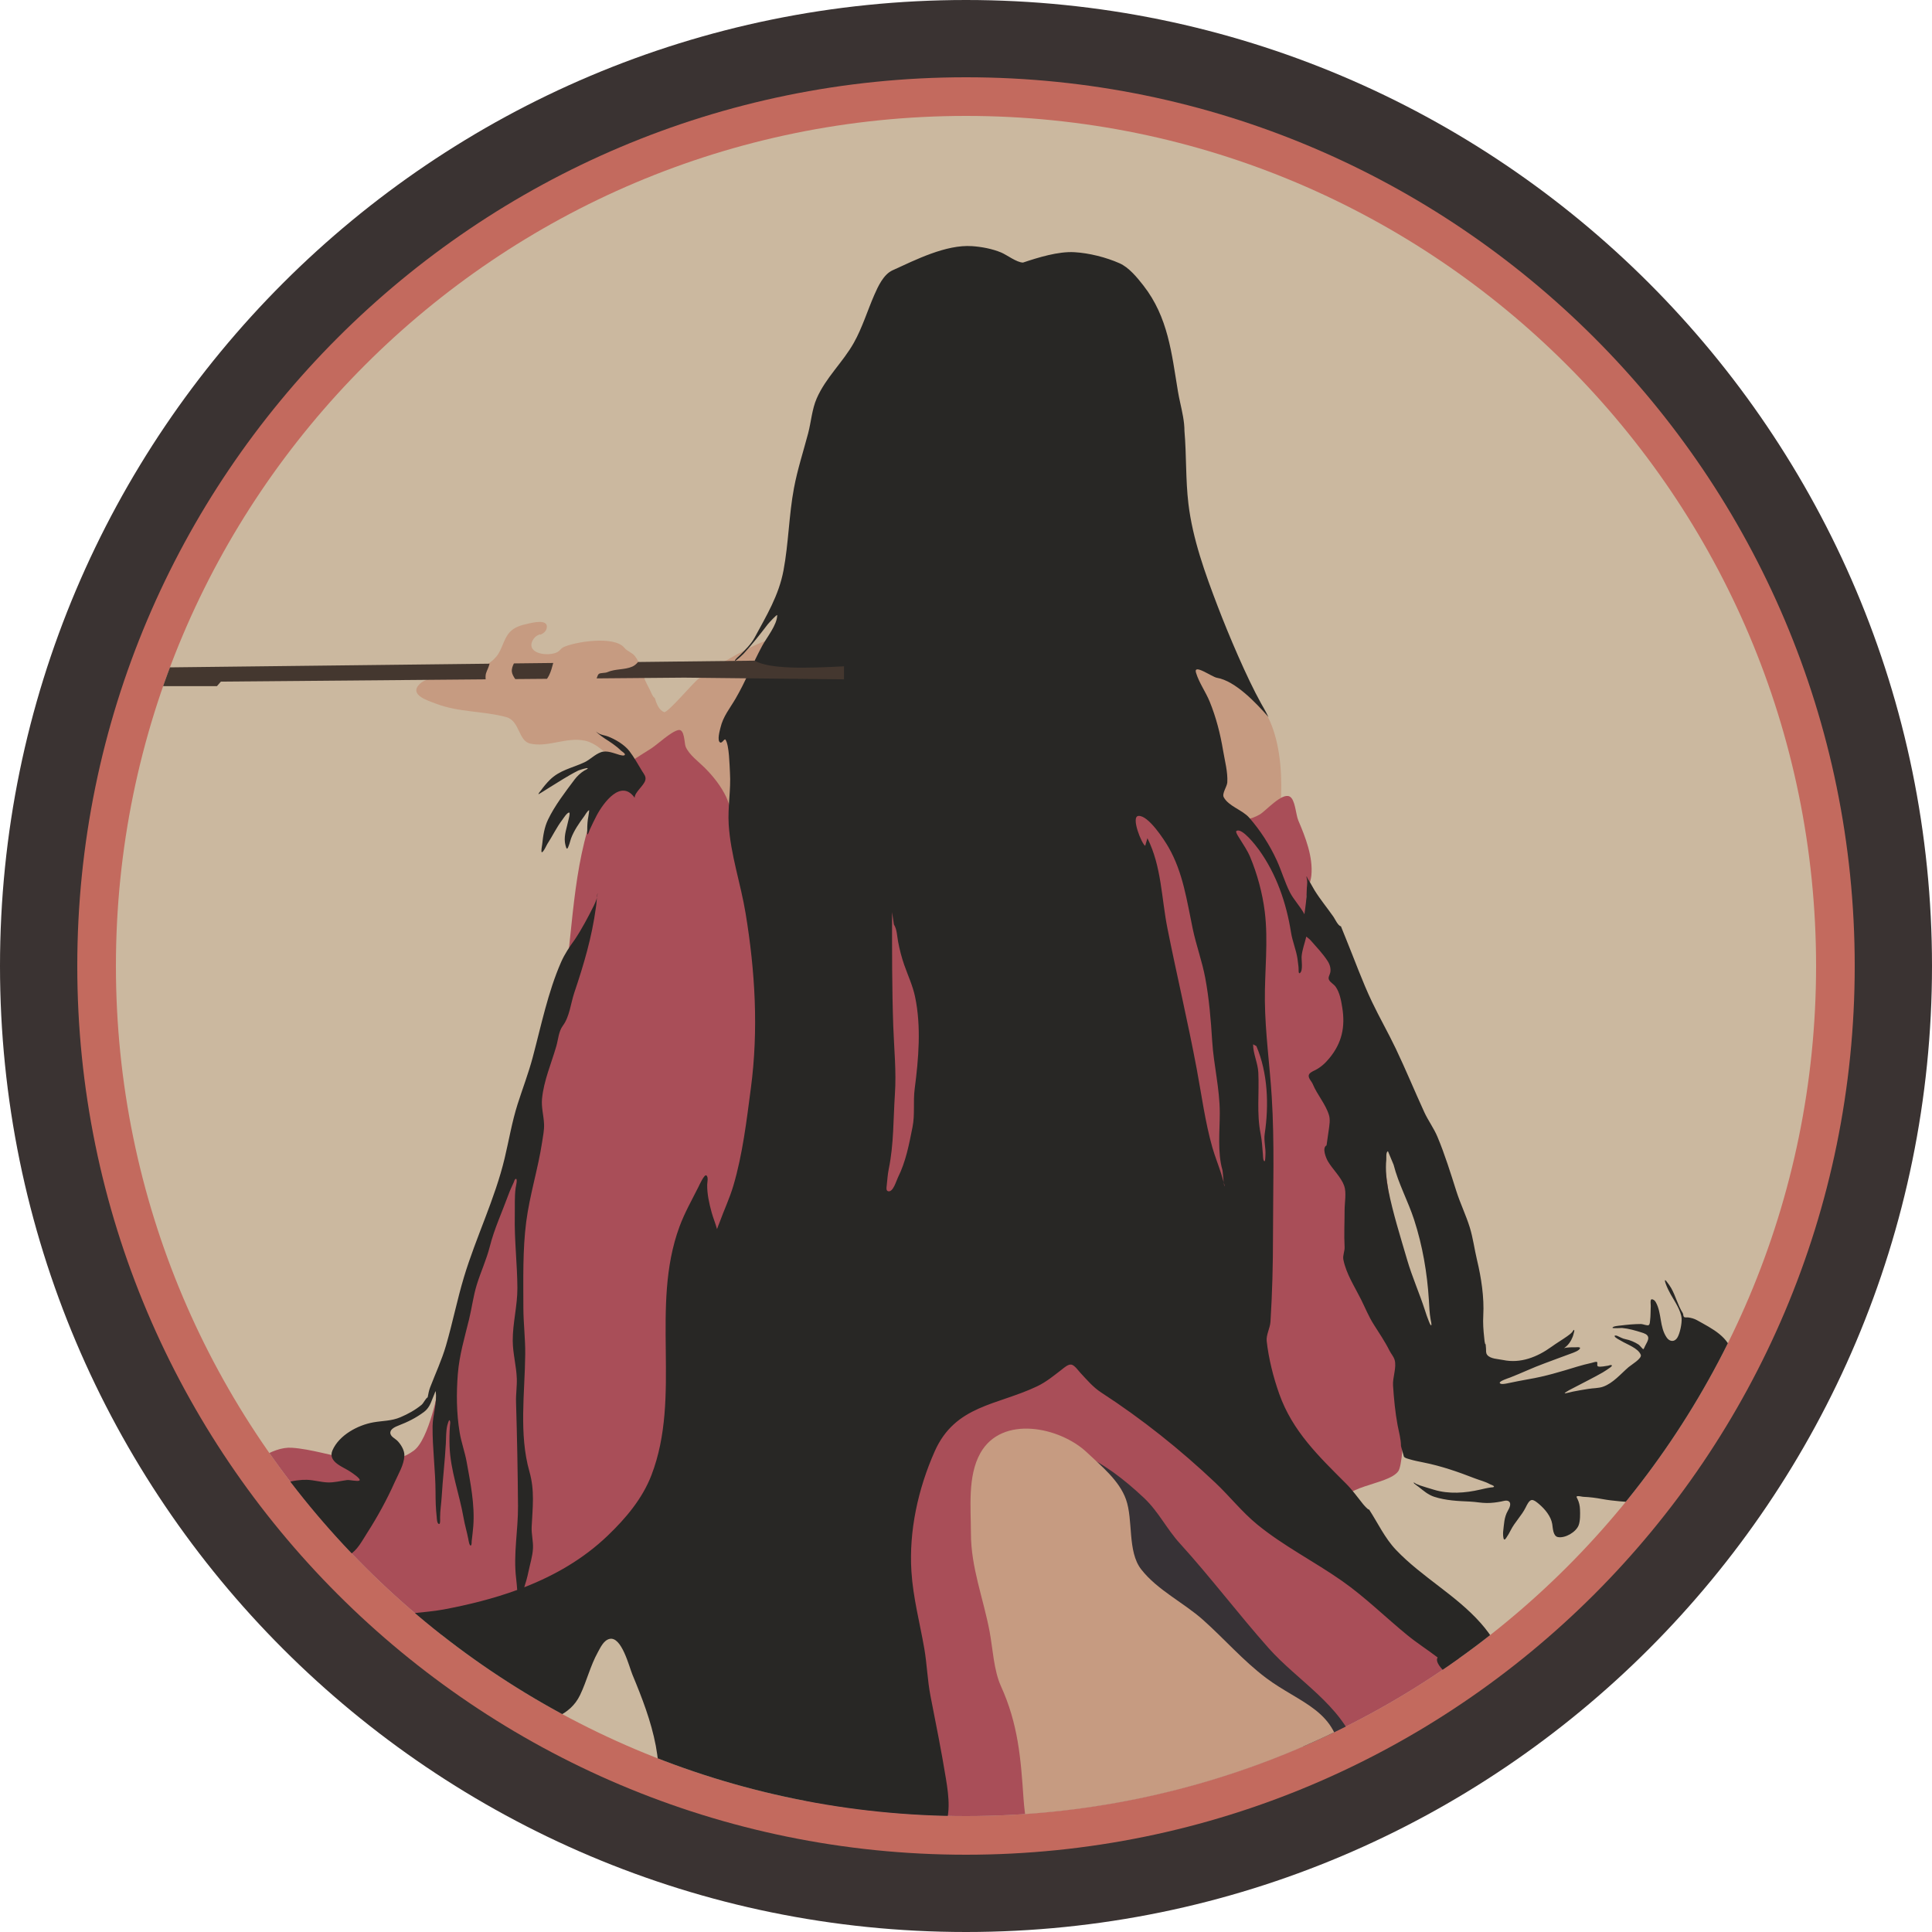 <?xml version="1.0" encoding="UTF-8" standalone="no"?><!DOCTYPE svg PUBLIC "-//W3C//DTD SVG 1.1//EN" "http://www.w3.org/Graphics/SVG/1.1/DTD/svg11.dtd"><svg width="100%" height="100%" viewBox="0 0 150 150" version="1.1" xmlns="http://www.w3.org/2000/svg" xmlns:xlink="http://www.w3.org/1999/xlink" xml:space="preserve" xmlns:serif="http://www.serif.com/" style="fill-rule:evenodd;clip-rule:evenodd;stroke-linejoin:round;stroke-miterlimit:2;"><path id="base" d="M150,75c0,-41.394 -33.606,-75 -75,-75c-41.394,0 -75,33.606 -75,75c0,41.394 33.606,75 75,75c41.394,0 75,-33.606 75,-75Z" style="fill:#3a3332;"/><path id="outline" d="M144,75c0,-38.082 -30.918,-69 -69,-69c-38.082,0 -69,30.918 -69,69c0,38.082 30.918,69 69,69c38.082,0 69,-30.918 69,-69Z" style="fill:#c36a5e;"/><path id="core" d="M141,75c0,-36.426 -29.574,-66 -66,-66c-36.426,0 -66,29.574 -66,66c0,36.426 29.574,66 66,66c36.426,0 66,-29.574 66,-66Z" style="fill:#cbb89f;"/><clipPath id="_clip1"><path d="M141,75c0,-36.426 -29.574,-66 -66,-66c-36.426,0 -66,29.574 -66,66c0,36.426 29.574,66 66,66c36.426,0 66,-29.574 66,-66Z"/></clipPath><g clip-path="url(#_clip1)"><g id="kejourou--hairy-prostitute"><path d="M49.897,62.5c-0.754,-1.509 -2.724,-4.642 -4.502,-4.998c-1.46,-0.292 -2.852,0.548 -4.234,0.229c-0.939,-0.217 -0.791,-1.773 -1.87,-2.06c-1.826,-0.487 -3.653,-0.349 -5.475,-1.049c-0.618,-0.238 -2.11,-0.675 -1.213,-1.536c0.095,-0.092 0.205,-0.168 0.325,-0.223c1.703,-0.769 4.331,-0.333 5.619,-1.901c0.456,-0.555 0.534,-1.326 1.016,-1.866c0.378,-0.423 0.928,-0.565 1.463,-0.682c0.318,-0.07 1.434,-0.349 1.432,0.237c-0.001,0.325 -0.23,0.504 -0.49,0.623c-0.035,-0.066 -0.256,0.068 -0.292,0.09c-0.22,0.135 -0.434,0.469 -0.421,0.734c0.041,0.818 1.743,0.844 2.152,0.435c0.117,-0.118 0.218,-0.224 0.329,-0.28c0.799,-0.4 3.952,-0.945 4.748,0.049c0.213,0.266 0.582,0.357 0.796,0.62c0.448,0.55 0.541,1.294 0.823,1.931c0.144,0.328 0.332,0.634 0.471,0.965c0.038,0.092 0.097,0.198 0.156,0.278c0.021,0.029 0.136,0.121 0.107,0.102c0.152,0.47 0.31,0.915 0.72,1.091c0.257,0.11 2.249,-2.272 2.67,-2.585c1.742,-1.293 5.25,-3.336 6.525,-3.214c-0.329,6.767 9.742,21.215 -10.855,13.01Zm41.815,-11.14c1.736,0.868 3.924,1.179 5.417,2.537c2.891,2.627 2.499,8.054 2.003,11.522c-12.267,3.475 -12.252,-3.285 -7.42,-14.059Z" style="fill:#c69b81;"/><path d="M64.228,143.151c-17.723,-36.75 -18.54,-1.458 -48.967,-25.036c0,-0 4.297,-5.919 7.396,-5.712c2.96,0.197 6.761,2.192 9.462,0.229c1.212,-0.883 1.926,-4.884 1.926,-4.884c0,0 9.346,-28.181 9.788,-31.279c0.7,-4.911 0.68,-10.027 2.726,-14.637c0.824,-1.857 2.315,-2.649 3.968,-3.7c0.539,-0.344 1.548,-1.32 2.136,-1.45c0.506,-0.113 0.456,1.026 0.573,1.297c0.269,0.627 0.99,1.143 1.469,1.621c0.671,0.672 1.275,1.429 1.684,2.291c0.274,0.578 0.318,1.315 0.935,1.649c3.768,2.036 26.987,-2.798 34.397,-2.645c1.684,0.035 3.147,4.01 6.08,2.345c0.467,-0.265 1.722,-1.719 2.329,-1.398c0.438,0.231 0.472,1.395 0.668,1.853c0.557,1.302 1.158,2.841 1.016,4.286c-0.059,0.592 -0.444,1.302 -0.361,1.885c0.071,0.495 0.536,1.45 0.536,1.45c7.343,14.654 7.631,41.427 6.573,42.909c-0.801,1.121 -4.726,1.077 -4.388,2.88c0.637,3.401 11.561,13.335 12.896,16.844c-15.292,10.235 -33.028,12.926 -52.842,9.202Z" style="fill:#a94e58;"/><path d="M78.415,112.259c3.982,-0.761 7.171,0.996 10.411,4.046c1.112,1.047 1.756,2.402 2.771,3.518c2.401,2.641 4.543,5.487 6.906,8.146c2.225,2.502 5.612,4.408 6.772,7.668c0.312,0.877 -8.302,3.91 -26.86,-23.378Z" style="fill:#373236;"/><path d="M79.715,143.722c0.158,-1.372 -0.157,-2.699 -0.248,-4.063c-0.213,-3.171 -0.423,-5.818 -1.757,-8.753c-0.554,-1.22 -0.63,-2.917 -0.877,-4.235c-0.484,-2.579 -1.45,-4.963 -1.45,-7.63c-0,-1.97 -0.272,-4.438 0.731,-6.221c1.685,-2.997 6.195,-2.018 8.273,-0.055c1.124,1.062 2.51,2.18 3.033,3.644c0.578,1.618 0.099,4.043 1.183,5.436c1.244,1.6 3.28,2.571 4.788,3.911c1.66,1.475 3.129,3.186 4.911,4.522c2.637,1.979 5.678,2.542 5.771,6.427" style="fill:#c69b81;"/><path d="M40.704,123.235c2.378,-0.929 4.599,-2.206 6.481,-4.011c1.398,-1.34 2.684,-2.857 3.389,-4.685c2.362,-6.124 -0.109,-13.099 2.18,-19.299c0.395,-1.073 0.956,-2.059 1.467,-3.077c0.052,-0.104 0.453,-0.998 0.612,-0.907c0.186,0.107 0.077,0.546 0.074,0.712c-0.014,0.731 0.153,1.458 0.343,2.159c0.12,0.438 0.301,0.861 0.419,1.299c0.073,-0.215 0.164,-0.425 0.186,-0.486c0.349,-0.967 0.791,-1.897 1.083,-2.883c0.722,-2.44 1.029,-5.067 1.361,-7.584c0.598,-4.53 0.331,-9.067 -0.411,-13.567c-0.382,-2.318 -1.165,-4.541 -1.312,-6.901c-0.084,-1.345 0.182,-2.677 0.098,-4.024c-0.035,-0.555 -0.053,-2.116 -0.344,-2.551c-0.08,-0.121 -0.258,0.283 -0.404,0.221c-0.278,-0.119 -0.038,-0.938 0.012,-1.153c0.202,-0.875 0.726,-1.492 1.165,-2.245c0.767,-1.315 1.35,-2.766 2.073,-4.109c0.342,-0.636 1.165,-1.633 1.165,-2.38c0,-0.106 -0.657,0.61 -0.736,0.712c-0.586,0.762 -1.188,1.538 -1.84,2.244c-0.047,0.052 -0.66,0.655 -0.699,0.577c-0.039,-0.078 0.336,-0.385 0.393,-0.442c0.397,-0.396 0.863,-0.856 1.128,-1.349c0.923,-1.713 1.877,-3.264 2.245,-5.225c0.395,-2.106 0.416,-4.277 0.81,-6.379c0.271,-1.447 0.729,-2.846 1.104,-4.268c0.231,-0.88 0.295,-1.861 0.662,-2.699c0.717,-1.638 2.026,-2.795 2.882,-4.318c0.657,-1.166 1.059,-2.504 1.595,-3.729c0.288,-0.657 0.712,-1.583 1.411,-1.901c1.794,-0.815 4.139,-2.012 6.17,-1.877c0.742,0.05 1.57,0.205 2.257,0.491c0.467,0.195 1.199,0.773 1.701,0.785c1.181,-0.394 2.735,-0.878 3.991,-0.806c1.14,0.065 2.468,0.399 3.508,0.861c0.73,0.325 1.364,1.104 1.845,1.719c1.935,2.475 2.196,5.279 2.69,8.245c0.045,0.27 0.102,0.541 0.162,0.815c0.162,0.742 0.341,1.496 0.341,2.24c0.163,1.875 0.083,3.774 0.307,5.647c0.328,2.744 1.301,5.422 2.283,7.99c0.826,2.16 2.238,5.501 3.364,7.525c0.076,0.137 0.354,0.601 0.569,1.051c-0.951,-1.087 -2.572,-2.808 -4.003,-3.05c-0.391,-0.066 -1.846,-1.135 -1.623,-0.395c0.241,0.797 0.749,1.48 1.062,2.246c0.496,1.217 0.825,2.5 1.04,3.795c0.133,0.8 0.375,1.665 0.327,2.479c-0.019,0.32 -0.429,0.858 -0.276,1.147c0.37,0.7 1.454,0.99 1.977,1.589c0.871,0.996 1.593,2.12 2.144,3.323c0.373,0.813 0.616,1.683 1.021,2.481c0.289,0.566 0.811,1.099 1.122,1.691c0.084,-0.614 0.179,-1.218 0.179,-1.849c-0,-0.272 0.062,-0.538 0.028,-0.811c-0.005,-0.034 -0.062,-0.243 -0.042,-0.263c0.03,-0.03 0.041,0.073 0.06,0.111c0.038,0.076 0.09,0.153 0.138,0.225c0.157,0.236 0.278,0.497 0.429,0.738c0.454,0.726 0.978,1.353 1.47,2.059c0.095,0.138 0.37,0.724 0.571,0.724c0.135,0.327 0.263,0.657 0.397,0.983c0.668,1.628 1.258,3.293 2.015,4.883c0.586,1.23 1.266,2.412 1.852,3.641c0.774,1.624 1.46,3.292 2.21,4.928c0.304,0.661 0.739,1.236 1.023,1.915c0.576,1.376 1.016,2.803 1.468,4.223c0.302,0.951 0.744,1.851 1.039,2.803c0.256,0.827 0.364,1.703 0.566,2.545c0.326,1.358 0.562,2.894 0.484,4.295c-0.032,0.581 0.005,1.116 0.069,1.695c0.007,0.066 0.041,0.589 0.115,0.539c0.01,0.11 0.02,0.22 0.028,0.331c0.011,0.173 -0.023,0.35 0.092,0.498c0.248,0.318 0.866,0.319 1.225,0.396c1.365,0.292 2.671,-0.233 3.765,-1.023c0.403,-0.291 0.832,-0.542 1.235,-0.829c0.133,-0.095 0.263,-0.19 0.373,-0.314c0.019,-0.021 0.121,-0.205 0.148,-0.166c0.046,0.07 -0.017,0.209 -0.033,0.281c-0.07,0.33 -0.264,0.693 -0.502,0.931c-0.077,0.077 -0.158,0.143 -0.247,0.205c0.276,-0.083 0.686,-0.071 0.892,-0.071c0.052,-0 0.381,-0.036 0.355,0.069c-0.048,0.191 -0.532,0.356 -0.696,0.415c-0.694,0.247 -1.38,0.517 -2.073,0.769c-0.905,0.329 -1.771,0.749 -2.668,1.097c-0.072,0.028 -0.869,0.28 -0.797,0.424c0.067,0.135 0.446,0.054 0.557,0.032c0.557,-0.111 1.113,-0.234 1.673,-0.327c1.284,-0.214 2.508,-0.588 3.751,-0.968c0.38,-0.116 0.759,-0.213 1.147,-0.299c0.089,-0.02 0.327,-0.11 0.41,-0.074c0.096,0.041 -0.04,0.305 0.097,0.35c0.168,0.056 0.593,-0.033 0.778,-0.06c0.069,-0.01 0.217,-0.082 0.277,-0.032c0.059,0.05 -0.076,0.145 -0.106,0.166c-0.199,0.139 -0.386,0.274 -0.599,0.396c-0.728,0.416 -1.48,0.783 -2.221,1.175c-0.072,0.038 -0.723,0.351 -0.723,0.447c-0,0.019 0.596,-0.13 0.635,-0.138c0.399,-0.085 0.806,-0.145 1.208,-0.212c0.367,-0.061 0.791,-0.045 1.142,-0.171c0.778,-0.277 1.368,-0.995 1.977,-1.52c0.19,-0.164 1.053,-0.671 0.945,-0.954c-0.201,-0.521 -1.088,-0.815 -1.525,-1.083c-0.092,-0.056 -0.507,-0.254 -0.507,-0.373c-0,-0.079 0.174,-0.028 0.207,-0.014c0.219,0.092 0.406,0.215 0.645,0.258c0.344,0.063 0.72,0.23 1.014,0.419c0.087,0.057 0.298,0.34 0.359,0.355c0.037,0.009 0.108,-0.175 0.12,-0.202c0.082,-0.187 0.297,-0.49 0.267,-0.701c-0.035,-0.249 -0.326,-0.334 -0.525,-0.396c-0.496,-0.155 -0.988,-0.299 -1.507,-0.346c-0.07,-0.006 -0.742,0.045 -0.742,-0.014c0,-0.13 0.531,-0.164 0.613,-0.175c0.544,-0.068 1.059,-0.119 1.608,-0.119c0.134,-0 0.483,0.154 0.59,0.083c0.095,-0.064 0.093,-0.257 0.106,-0.36c0.047,-0.372 0.034,-0.746 0.051,-1.124c0.004,-0.084 -0.059,-0.503 0.064,-0.516c0.118,-0.013 0.244,0.076 0.325,0.218c0.479,0.85 0.277,1.917 0.851,2.751c0.233,0.339 0.619,0.362 0.835,-0.009c0.196,-0.337 0.347,-1.079 0.321,-1.467c-0.042,-0.625 -0.549,-1.349 -0.848,-1.88c-0.146,-0.26 -0.282,-0.535 -0.382,-0.816c-0.019,-0.053 -0.091,-0.228 -0.051,-0.281c0.024,-0.032 0.127,0.115 0.138,0.129c0.122,0.155 0.239,0.316 0.337,0.488c0.347,0.618 0.51,1.329 0.893,1.931c0.056,0.087 0.028,0.213 0.088,0.29c0.065,0.085 0.231,0.04 0.323,0.051c0.242,0.03 0.485,0.096 0.7,0.217c1.184,0.666 2.498,1.275 2.792,2.746c0.202,1.009 -0.337,1.963 -0.691,2.871c-0.331,0.849 -0.64,1.733 -1.078,2.534c-0.673,1.229 -1.58,2.334 -2.364,3.493c-0.443,0.655 -0.786,1.367 -1.249,2.009c-0.108,0.15 -0.321,0.521 -0.516,0.566c-0.479,0.111 -1.084,-0.008 -1.566,-0.05c-0.899,-0.079 -1.807,-0.122 -2.696,-0.286c-0.485,-0.09 -0.949,-0.151 -1.442,-0.171c-0.152,-0.006 -0.356,-0.082 -0.502,-0.046c-0.092,0.023 0.009,0.171 0.032,0.217c0.123,0.246 0.182,0.527 0.193,0.802c0.015,0.356 0.024,0.896 -0.106,1.235c-0.205,0.534 -1.046,1.022 -1.608,0.917c-0.388,-0.073 -0.392,-0.715 -0.442,-1.014c-0.1,-0.599 -0.56,-1.15 -1.009,-1.535c-0.128,-0.109 -0.397,-0.345 -0.576,-0.331c-0.218,0.016 -0.399,0.424 -0.479,0.585c-0.322,0.643 -0.845,1.136 -1.162,1.769c-0.098,0.198 -0.215,0.399 -0.341,0.581c-0.024,0.035 -0.106,0.169 -0.165,0.129c-0.093,-0.062 -0.091,-0.499 -0.079,-0.599c0.072,-0.577 0.067,-1.106 0.364,-1.627c0.105,-0.183 0.322,-0.575 0.06,-0.742c-0.16,-0.101 -0.41,-0.009 -0.58,0.023c-0.375,0.072 -0.724,0.116 -1.106,0.116c-0.439,-0 -0.872,-0.092 -1.309,-0.111c-0.939,-0.041 -1.863,-0.079 -2.769,-0.369c-0.485,-0.155 -0.843,-0.475 -1.235,-0.783c-0.053,-0.042 -0.369,-0.251 -0.369,-0.309c0,-0.064 0.118,0.052 0.175,0.079c0.104,0.048 0.21,0.091 0.318,0.129c0.355,0.123 0.715,0.221 1.074,0.332c1.156,0.355 2.437,0.261 3.599,-0.01c0.276,-0.064 0.552,-0.13 0.834,-0.166c0.04,-0.005 0.235,-0.004 0.235,-0.069c-0,-0.077 -0.26,-0.151 -0.318,-0.184c-0.357,-0.204 -0.775,-0.298 -1.157,-0.447c-1.311,-0.51 -2.612,-0.963 -3.995,-1.239c-0.379,-0.076 -0.773,-0.152 -1.143,-0.268c-0.11,-0.034 -0.329,-0.083 -0.387,-0.198l-0.223,-0.806c0,-0.548 -0.162,-1.083 -0.262,-1.617c-0.189,-1.008 -0.287,-2.073 -0.355,-3.096c-0.041,-0.609 0.299,-1.419 0.12,-1.991c-0.082,-0.262 -0.276,-0.469 -0.396,-0.71c-0.361,-0.721 -0.805,-1.368 -1.235,-2.05c-0.387,-0.612 -0.654,-1.285 -0.977,-1.931c-0.498,-0.996 -1.146,-1.973 -1.369,-3.087c-0.062,-0.312 0.115,-0.657 0.097,-0.972c-0.053,-0.956 0,-1.916 0,-2.875c0,-0.553 0.155,-1.356 -0.032,-1.88c-0.244,-0.683 -0.9,-1.278 -1.267,-1.908c-0.136,-0.232 -0.478,-1.042 -0.102,-1.23c0.051,-0.4 0.118,-0.799 0.171,-1.197c0.05,-0.379 0.129,-0.787 0.014,-1.162c-0.264,-0.86 -0.914,-1.572 -1.257,-2.402c-0.083,-0.2 -0.33,-0.426 -0.314,-0.654c0.015,-0.207 0.302,-0.329 0.459,-0.406c0.469,-0.231 0.812,-0.545 1.146,-0.949c0.984,-1.194 1.243,-2.447 0.998,-3.944c-0.089,-0.547 -0.189,-1.134 -0.509,-1.6c-0.138,-0.2 -0.424,-0.334 -0.521,-0.549c-0.085,-0.186 0.056,-0.362 0.097,-0.539c0.072,-0.314 -0.029,-0.644 -0.199,-0.908c-0.368,-0.573 -0.878,-1.104 -1.327,-1.617c-0.092,-0.105 -0.224,-0.187 -0.329,-0.285c-0.125,0.515 -0.321,1.03 -0.365,1.533c-0.024,0.271 0.131,1.125 -0.135,1.3c-0.138,0.09 -0.084,-0.321 -0.107,-0.484c-0.029,-0.206 -0.046,-0.414 -0.077,-0.62c-0.105,-0.698 -0.392,-1.352 -0.503,-2.049c-0.364,-2.291 -1.126,-4.518 -2.49,-6.415c-0.205,-0.285 -1.327,-1.765 -1.754,-1.46c-0.1,0.072 0.235,0.553 0.263,0.6c0.287,0.471 0.592,0.901 0.806,1.411c0.554,1.328 0.956,2.81 1.134,4.237c0.287,2.304 -0.013,4.622 0.01,6.932c0.026,2.489 0.378,4.971 0.533,7.454c0.224,3.58 0.098,7.212 0.098,10.794c0,2.234 -0.057,4.449 -0.196,6.673c-0.03,0.476 -0.346,1.032 -0.294,1.496c0.15,1.357 0.516,2.82 0.981,4.122c1.032,2.889 3.047,4.813 5.188,6.955c0.491,0.49 0.878,1.046 1.313,1.582c0.03,0.037 0.403,0.48 0.466,0.417c0.686,1.055 1.218,2.22 2.093,3.139c2.001,2.105 4.641,3.498 6.577,5.684c0.839,0.949 1.728,2.261 1.64,3.591c-0.126,1.889 -2.437,1.768 -3.537,0.943c-0.329,-0.247 -1.796,-1.341 -1.447,-1.865c-0.773,-0.592 -1.605,-1.12 -2.352,-1.731c-1.697,-1.386 -3.26,-2.939 -5.057,-4.201c-2.167,-1.522 -4.558,-2.718 -6.611,-4.403c-1.183,-0.972 -2.131,-2.184 -3.24,-3.232c-2.734,-2.585 -5.695,-4.95 -8.852,-6.999c-0.64,-0.415 -1.11,-0.98 -1.629,-1.536c-0.155,-0.166 -0.453,-0.599 -0.701,-0.637c-0.254,-0.038 -0.562,0.246 -0.743,0.385c-0.633,0.485 -1.191,0.958 -1.92,1.305c-3.104,1.476 -6.351,1.456 -7.944,5.045c-1.288,2.899 -2.01,6.168 -1.807,9.339c0.13,2.032 0.649,3.964 0.997,5.958c0.213,1.226 0.244,2.477 0.483,3.698c0.42,2.153 0.848,4.26 1.2,6.428c0.22,1.354 0.432,2.924 -0.303,4.165c-0.951,1.609 -3.502,1.674 -5.169,1.687c-1.8,0.014 -3.546,-0.356 -5.328,-0.537c-3.367,-0.341 -7.898,-0.082 -10.289,-2.963c-1.234,-1.486 -1.102,-3.137 -1.438,-4.915c-0.362,-1.912 -1.072,-3.736 -1.816,-5.526c-0.253,-0.608 -0.836,-2.996 -1.781,-2.77c-0.449,0.108 -0.697,0.659 -0.898,1.023c-0.597,1.076 -0.857,2.234 -1.385,3.332c-0.79,1.645 -2.521,2.068 -4.179,2.333c-2.986,0.479 -5.954,0.188 -8.944,-0.101c-1.254,-0.122 -2.553,-0.055 -3.792,-0.286c-1.647,-0.308 -3.398,-1.608 -2.851,-3.471c0.529,-1.803 2.691,-3.778 4.452,-4.376c1.433,-0.487 3.221,-0.46 4.721,-0.741c1.933,-0.363 3.865,-0.841 5.712,-1.516c-0.024,-0.301 -0.048,-0.602 -0.084,-0.903c-0.227,-1.888 0.159,-3.719 0.146,-5.605c-0.019,-2.694 -0.073,-5.383 -0.153,-8.081c-0.018,-0.61 0.08,-1.216 0.059,-1.825c-0.034,-0.985 -0.31,-1.944 -0.315,-2.932c-0.008,-1.372 0.366,-2.712 0.361,-4.085c-0.007,-1.866 -0.241,-3.731 -0.202,-5.597c0.015,-0.695 -0.03,-1.512 0.069,-2.2c0.011,-0.076 0.165,-0.7 0.019,-0.687c-0.101,0.009 -0.137,0.199 -0.17,0.271c-0.145,0.318 -0.292,0.629 -0.412,0.958c-0.492,1.352 -1.094,2.636 -1.449,4.035c-0.257,1.014 -0.702,1.961 -1.009,2.958c-0.27,0.877 -0.379,1.792 -0.597,2.682c-0.347,1.419 -0.756,2.777 -0.873,4.243c-0.12,1.494 -0.105,3.049 0.14,4.531c0.128,0.775 0.403,1.517 0.544,2.29c0.295,1.624 0.641,3.327 0.517,4.984c-0.029,0.395 -0.082,0.786 -0.126,1.179c-0.008,0.069 0.014,0.301 -0.069,0.334c-0.112,0.044 -0.18,-0.436 -0.195,-0.513c-0.105,-0.546 -0.269,-1.079 -0.364,-1.628c-0.324,-1.866 -1.029,-3.683 -1.089,-5.592c-0.016,-0.501 -0.008,-1.019 0.026,-1.52c0.006,-0.096 0.071,-0.407 -0.036,-0.473c-0.05,-0.031 -0.16,0.373 -0.17,0.416c-0.102,0.451 -0.084,0.917 -0.108,1.376c-0.072,1.376 -0.241,2.745 -0.321,4.12c-0.032,0.556 -0.127,1.107 -0.126,1.664c0,0.065 0.034,0.499 -0.082,0.479c-0.171,-0.028 -0.169,-0.438 -0.182,-0.561c-0.071,-0.621 -0.088,-1.244 -0.089,-1.869c-0.002,-1.723 -0.247,-3.436 -0.23,-5.16c0.008,-0.851 0.373,-1.874 0.237,-2.703c-0.01,-0.06 -0.059,0.108 -0.082,0.164c-0.055,0.133 -0.111,0.265 -0.162,0.399c-0.154,0.407 -0.302,0.761 -0.657,1.028c-0.629,0.472 -1.267,0.783 -1.995,1.065c-0.217,0.084 -0.604,0.251 -0.622,0.528c-0.019,0.314 0.361,0.462 0.546,0.649c0.282,0.284 0.563,0.746 0.545,1.16c-0.032,0.721 -0.461,1.403 -0.748,2.047c-0.612,1.371 -1.335,2.689 -2.145,3.953c-0.409,0.637 -0.744,1.331 -1.417,1.733c-2.119,1.265 -4.734,-0.425 -5.734,-2.35c-0.335,-0.646 -0.722,-1.519 -0.488,-2.259c0.306,-0.966 2.104,-1.284 2.974,-1.253c0.53,0.019 1.042,0.175 1.569,0.201c0.54,0.027 1.012,-0.116 1.538,-0.182c0.197,-0.025 0.825,0.126 0.959,0.038c0.173,-0.116 -0.607,-0.621 -0.675,-0.669c-0.542,-0.382 -1.816,-0.759 -1.412,-1.683c0.514,-1.174 1.958,-1.953 3.177,-2.168c0.727,-0.128 1.402,-0.098 2.099,-0.397c0.59,-0.253 1.134,-0.551 1.632,-0.958c0.167,-0.136 0.316,-0.505 0.479,-0.586c0.051,-0.265 0.099,-0.532 0.192,-0.773c0.414,-1.078 0.904,-2.124 1.229,-3.24c0.512,-1.756 0.868,-3.559 1.393,-5.307c0.932,-3.106 2.411,-6.083 3.164,-9.247c0.331,-1.388 0.569,-2.822 1.002,-4.185c0.384,-1.205 0.847,-2.408 1.173,-3.631c0.656,-2.46 1.182,-5.066 2.206,-7.406c0.276,-0.63 0.659,-1.2 1.067,-1.756c0.549,-0.823 1.039,-1.755 1.482,-2.641c0.089,-0.179 0.177,-0.392 0.231,-0.595c0.017,-0.181 0.036,-0.344 0.052,-0.344c0.002,0 -0.022,0.211 -0.025,0.227c-0.008,0.039 -0.017,0.078 -0.027,0.117c-0.02,0.211 -0.037,0.449 -0.042,0.488c-0.011,0.086 -0.022,0.172 -0.034,0.258c-0.317,2.328 -0.93,4.395 -1.677,6.614c-0.276,0.82 -0.364,1.86 -0.888,2.565c-0.333,0.447 -0.356,1.056 -0.509,1.59c-0.388,1.349 -0.974,2.675 -1.109,4.083c-0.065,0.667 0.129,1.305 0.157,1.966c0.02,0.463 -0.081,0.942 -0.15,1.399c-0.316,2.079 -0.965,4.103 -1.235,6.189c-0.281,2.166 -0.223,4.486 -0.221,6.67c0.002,1.204 0.156,2.406 0.144,3.608c-0.028,2.982 -0.502,6.2 0.327,9.119c0.421,1.483 0.245,2.778 0.173,4.292c-0.027,0.565 0.133,1.119 0.101,1.683c-0.035,0.611 -0.232,1.214 -0.354,1.811c-0.083,0.409 -0.194,0.803 -0.323,1.193Zm67.057,-33.853c-0.176,0.058 -0.114,0.528 -0.129,0.668c-0.075,0.714 0.012,1.619 0.152,2.322c0.369,1.846 0.943,3.643 1.47,5.451c0.387,1.325 0.952,2.585 1.375,3.896c0.096,0.295 0.19,0.59 0.31,0.876c0.014,0.034 0.116,0.318 0.179,0.3c0.057,-0.017 -0.036,-0.406 -0.044,-0.449c-0.093,-0.496 -0.103,-0.993 -0.135,-1.495c-0.133,-2.124 -0.49,-4.23 -1.149,-6.255c-0.47,-1.444 -1.215,-2.787 -1.591,-4.264l-0.438,-1.05Zm-38.502,-18.564c-0,2.95 -0.01,5.921 0.095,8.881c0.064,1.771 0.245,3.48 0.126,5.259c-0.129,1.936 -0.082,3.905 -0.479,5.81c-0.091,0.437 -0.107,0.883 -0.162,1.326c-0.016,0.128 -0.05,0.356 0.12,0.395c0.384,0.089 0.628,-0.812 0.755,-1.067c0.62,-1.24 0.864,-2.567 1.134,-3.916c0.198,-0.99 0.038,-1.977 0.168,-2.968c0.303,-2.33 0.519,-4.828 0.029,-7.154c-0.18,-0.855 -0.552,-1.645 -0.839,-2.464c-0.207,-0.591 -0.365,-1.209 -0.48,-1.823c-0.076,-0.406 -0.089,-0.967 -0.324,-1.32l-0.143,-0.959Zm25.748,20.966c-0.04,-0.342 -0.074,-0.86 -0.096,-0.935c-0.397,-1.392 -0.208,-2.995 -0.208,-4.428c-0,-1.916 -0.471,-3.706 -0.589,-5.593c-0.102,-1.634 -0.237,-3.293 -0.54,-4.907c-0.241,-1.285 -0.7,-2.524 -0.969,-3.802c-0.462,-2.198 -0.749,-4.356 -1.876,-6.33c-0.328,-0.573 -1.576,-2.511 -2.343,-2.441c-0.605,0.055 0.256,2.183 0.527,2.319l0.172,-0.589c1.104,2.208 1.085,4.651 1.558,7.016c0.725,3.627 1.585,7.244 2.269,10.892c0.374,1.997 0.658,4.15 1.214,6.097c0.198,0.692 0.472,1.361 0.687,2.048c0.014,0.044 0.121,0.39 0.194,0.653c0.02,0.175 0.042,0.304 0.064,0.304c0.015,-0 -0.017,-0.135 -0.064,-0.304Zm2.282,-10.703c0,0.73 0.369,1.447 0.406,2.184c0.08,1.597 -0.139,3.178 0.18,4.769c0.106,0.533 0.13,1.081 0.179,1.622c0.008,0.089 0.003,0.473 0.12,0.502c0.068,0.017 0.069,-0.436 0.074,-0.507c0.034,-0.542 -0.138,-1.078 -0.055,-1.631c0.332,-2.215 0.246,-4.714 -0.65,-6.806l-0.254,-0.133Zm-48.015,-19.143c0,-0.425 0.688,-0.915 0.82,-1.337c0.094,-0.3 -0.093,-0.492 -0.24,-0.731c-0.327,-0.531 -0.607,-1.06 -0.989,-1.557c-0.386,-0.501 -1.105,-0.924 -1.683,-1.141c-0.198,-0.074 -0.411,-0.097 -0.605,-0.182c-0.112,-0.049 -0.309,-0.196 -0.309,-0.196c-0,0 0.138,0.136 0.214,0.196c0.15,0.116 0.298,0.236 0.46,0.34c0.422,0.271 0.894,0.572 1.248,0.927c0.068,0.068 0.342,0.226 0.328,0.327c-0.02,0.14 -0.361,0.04 -0.435,0.019c-0.437,-0.125 -0.966,-0.365 -1.424,-0.201c-0.487,0.174 -0.832,0.573 -1.292,0.787c-0.96,0.448 -1.911,0.594 -2.692,1.374c-0.249,0.25 -0.482,0.533 -0.687,0.82c-0.036,0.051 -0.199,0.215 -0.176,0.284c0.003,0.011 0.707,-0.439 0.762,-0.473c0.784,-0.477 1.5,-0.958 2.32,-1.368c0.049,-0.024 0.737,-0.259 0.737,-0.17c0,0.048 -0.234,0.154 -0.271,0.176c-0.274,0.168 -0.551,0.425 -0.744,0.681c-0.718,0.958 -1.549,2.037 -2.067,3.12c-0.292,0.61 -0.384,1.263 -0.454,1.929c-0.007,0.065 -0.114,0.605 -0.025,0.605c0.123,-0 0.364,-0.547 0.422,-0.637c0.403,-0.616 0.712,-1.283 1.16,-1.872c0.087,-0.114 0.367,-0.573 0.536,-0.573c0.106,-0 -0.053,0.568 -0.063,0.617c-0.114,0.553 -0.337,1.116 -0.265,1.69c0.008,0.066 0.081,0.498 0.164,0.498c0.102,-0 0.28,-0.71 0.309,-0.788c0.229,-0.618 0.625,-1.188 1.015,-1.715c0.077,-0.105 0.261,-0.442 0.39,-0.485c0.022,-0.007 -0.048,0.43 -0.056,0.473c-0.071,0.353 -0.089,0.7 -0.089,1.059c0,0.031 -0.016,0.346 0.019,0.346c0.058,0 0.149,-0.307 0.171,-0.353c0.176,-0.373 0.347,-0.751 0.542,-1.115c0.522,-0.98 1.893,-2.864 2.949,-1.374Z" style="fill:#282725;"/><path d="M38.011,51.529c-0.019,0.064 -0.039,0.127 -0.058,0.191c-0.082,0.26 -0.239,0.479 -0.252,0.76c-0.005,0.088 -0.003,0.176 0.005,0.264l-20.555,0.176l-0.308,0.352l-4.441,-0l0.263,-1.452l25.346,-0.291Zm11.527,-0.132l9.04,-0.104c1.197,0.669 3.983,0.596 6.948,0.439l-0,1.012l-12.402,-0.132l-6.803,0.058c0.052,-0.141 0.099,-0.296 0.174,-0.349c0.13,-0.093 0.481,-0.056 0.657,-0.133c0.633,-0.277 1.332,-0.169 1.932,-0.43c0.174,-0.075 0.324,-0.201 0.454,-0.361Zm-6.584,0.075c-0.089,0.331 -0.175,0.662 -0.328,0.968c-0.046,0.092 -0.1,0.179 -0.158,0.263l-2.465,0.021c-0.137,-0.198 -0.239,-0.387 -0.261,-0.56c-0.029,-0.223 0.053,-0.445 0.157,-0.657l3.055,-0.035Z" style="fill:#44372f;"/></g></g></svg>